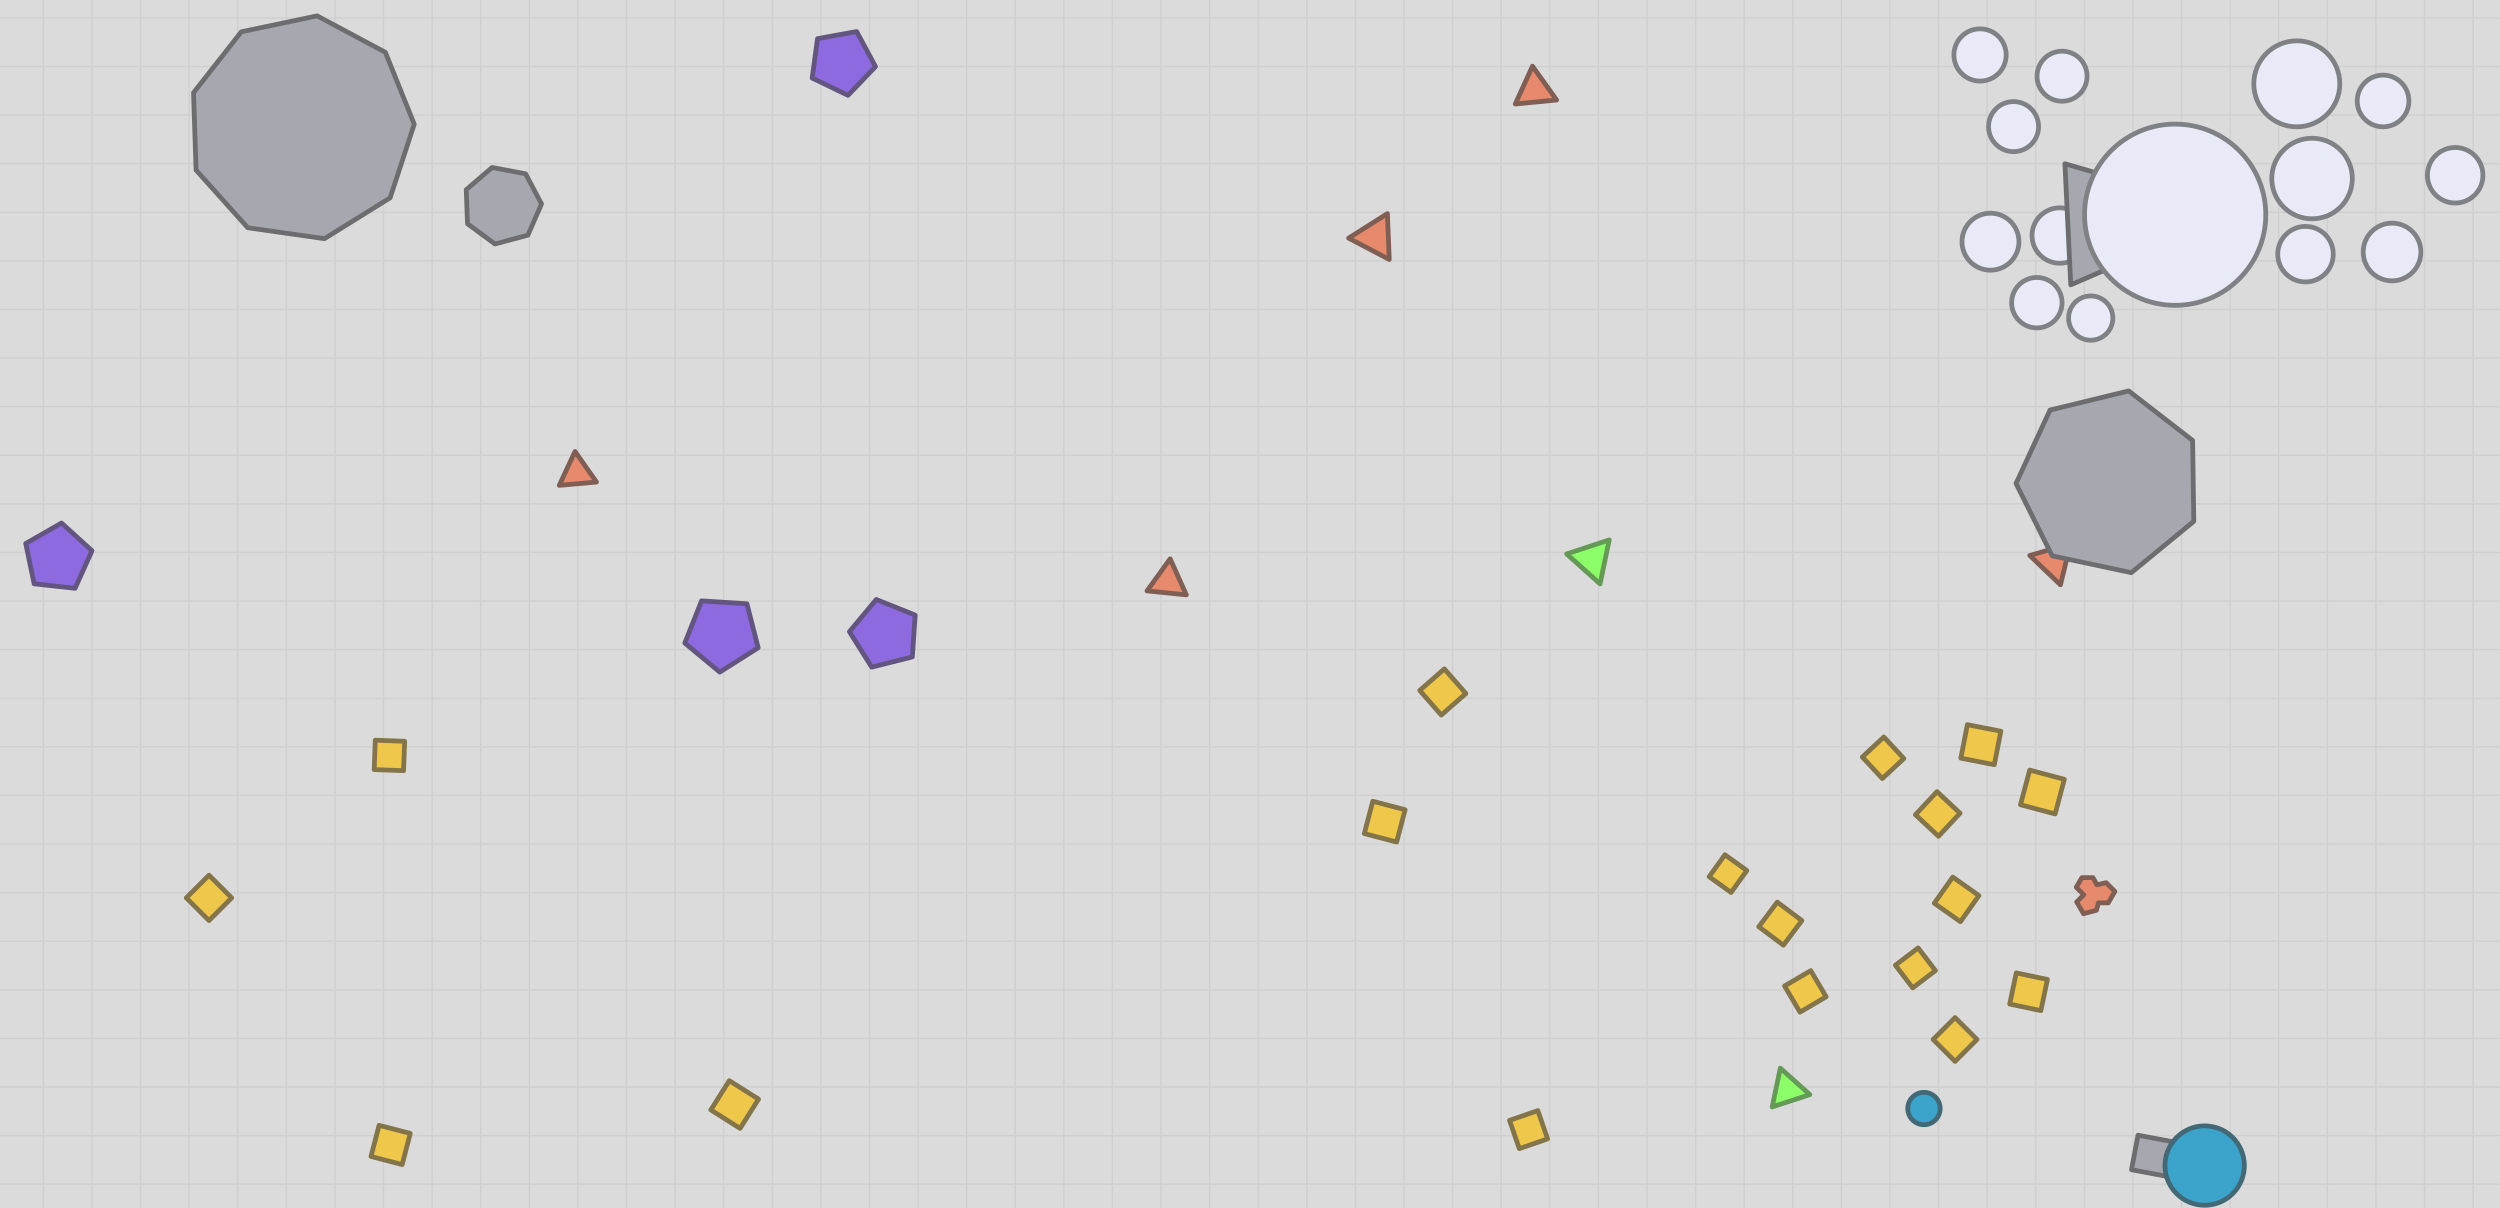 <?xml version="1.0" encoding="UTF-8" standalone="no"?>
<!-- Created with Inkscape (http://www.inkscape.org/) -->

<svg
   version="1.1"
   id="svg246"
   width="1044.8"
   height="504.96"
   viewBox="0 0 1044.8 504.96"
   xml:space="preserve"
   xmlns:inkscape="http://www.inkscape.org/namespaces/inkscape"
   xmlns:sodipodi="http://sodipodi.sourceforge.net/DTD/sodipodi-0.dtd"
   xmlns="http://www.w3.org/2000/svg"
   xmlns:svg="http://www.w3.org/2000/svg"><rect x="0" y="0" width="1044.8" height="504.96" fill="#333333" stroke="none"/><defs
     id="defs250"><inkscape:path-effect
       effect="construct_grid"
       id="path-effect6601"
       is_visible="true"
       lpeversion="1"
       nr_x="26"
       nr_y="52" /></defs><sodipodi:namedview
     id="namedview248"
     pagecolor="#505050"
     bordercolor="#eeeeee"
     borderopacity="1"
     inkscape:showpageshadow="0"
     inkscape:pageopacity="0"
     inkscape:pagecheckerboard="0"
     inkscape:deskcolor="#505050"
     showgrid="false"
     inkscape:zoom="0.27477424"
     inkscape:cx="831.59178"
     inkscape:cy="316.62357"
     inkscape:window-width="1366"
     inkscape:window-height="705"
     inkscape:window-x="-8"
     inkscape:window-y="-8"
     inkscape:window-maximized="1"
     inkscape:current-layer="g252" /><g
     inkscape:groupmode="layer"
     inkscape:label="Image"
     id="g252"><rect
       style="fill:#dbdbdb;fill-opacity:1;stroke:#1e1e1c;stroke-width:0.6;stroke-linecap:round;stroke-linejoin:round;stroke-dasharray:none;stroke-opacity:1"
       id="rect6983"
       width="1084.692"
       height="518.542"
       x="-6.434"
       y="-3.86" /><path
       style="fill:#635f5f;fill-opacity:1;stroke:#cfcfcf;stroke-width:0.6;stroke-linecap:round;stroke-linejoin:round;stroke-dasharray:none;stroke-opacity:1"
       id="path6547"
       transform="matrix(0.707,0.707,-0.707,0.707,0,0)"
       d="m 362.803,365.921 746.876,-746.876 M 348.44,351.558 1095.316,-395.318 M 334.077,337.195 1080.953,-409.681 M 319.714,322.832 1066.59,-424.044 M 305.351,308.469 1052.227,-438.407 M 290.988,294.106 1037.864,-452.77 M 276.625,279.743 1023.501,-467.133 M 262.262,265.38 1009.138,-481.496 M 247.899,251.017 994.775,-495.859 m -761.239,732.513 746.876,-746.876 M 219.173,222.291 966.049,-524.585 M 204.81,207.928 951.686,-538.948 M 190.447,193.565 937.323,-553.311 M 176.084,179.202 922.96,-567.674 M 161.721,164.839 908.597,-582.037 M 147.358,150.476 894.234,-596.4 m -761.239,732.513 746.876,-746.876 m -761.239,732.513 746.876,-746.876 m -761.239,732.513 746.876,-746.876 M 89.906,93.024 836.782,-653.852 M 75.543,78.661 822.419,-668.215 M 61.18,64.298 808.056,-682.578 M 46.817,49.935 793.693,-696.941 M 32.454,35.572 779.33,-711.304 M 18.091,21.209 764.967,-725.667 M 3.728,6.846 750.604,-740.03 M -10.635,-7.517 736.241,-754.393 M 362.803,365.921 -10.635,-7.517 M 377.166,351.558 3.728,-21.88 M 391.529,337.195 18.091,-36.243 M 405.892,322.832 32.454,-50.606 M 420.255,308.469 46.817,-64.969 M 434.618,294.106 61.18,-79.332 M 448.981,279.743 75.543,-93.695 M 463.344,265.38 89.906,-108.058 M 477.707,251.017 104.269,-122.421 M 492.07,236.654 118.632,-136.784 M 506.433,222.291 132.995,-151.147 M 520.796,207.928 147.358,-165.51 M 535.159,193.565 161.721,-179.873 M 549.522,179.202 176.084,-194.236 M 563.885,164.839 190.447,-208.599 M 578.248,150.476 204.81,-222.962 M 592.611,136.113 219.173,-237.325 M 606.974,121.75 233.536,-251.688 M 621.337,107.387 247.899,-266.051 M 635.7,93.024 262.262,-280.414 M 650.063,78.661 276.625,-294.777 M 664.426,64.298 290.988,-309.14 M 678.789,49.935 305.351,-323.503 M 693.152,35.572 319.714,-337.866 M 707.515,21.209 334.077,-352.229 M 721.878,6.846 348.44,-366.592 M 736.241,-7.517 362.803,-380.955 M 750.604,-21.88 377.166,-395.318 M 764.967,-36.243 391.529,-409.681 M 779.33,-50.606 405.892,-424.044 M 793.693,-64.969 420.255,-438.407 M 808.056,-79.332 434.618,-452.77 M 822.419,-93.695 448.981,-467.133 M 836.782,-108.058 463.344,-481.496 M 851.145,-122.421 477.707,-495.859 M 865.508,-136.784 492.07,-510.222 M 879.871,-151.147 506.433,-524.585 M 894.234,-165.51 520.796,-538.948 M 908.597,-179.873 535.159,-553.311 M 922.96,-194.236 549.522,-567.674 M 937.323,-208.599 563.885,-582.037 M 951.686,-222.962 578.248,-596.4 M 966.049,-237.325 592.611,-610.763 M 980.412,-251.688 606.974,-625.126 M 994.775,-266.051 621.337,-639.489 M 1009.138,-280.414 635.7,-653.852 M 1023.501,-294.777 650.063,-668.215 M 1037.864,-309.14 664.426,-682.578 M 1052.227,-323.503 678.789,-696.941 M 1066.59,-337.866 693.152,-711.304 M 1080.953,-352.229 707.515,-725.667 m 387.801,359.075 -373.438,-373.438 m 387.801,359.075 -373.438,-373.438"
       sodipodi:type="arc"
       sodipodi:ry="14.363006"
       sodipodi:rx="14.363006"
       sodipodi:cy="351.55847"
       sodipodi:cx="362.80276"
       inkscape:path-effect="#path-effect6601" /><path
       sodipodi:type="star"
       style="fill:#a7a7af;fill-opacity:1;stroke:#6d6d70;stroke-width:1.588;stroke-linecap:round;stroke-linejoin:round;stroke-dasharray:none;stroke-opacity:1"
       id="path425"
       inkscape:flatsided="true"
       sodipodi:sides="7"
       sodipodi:cx="209.08955"
       sodipodi:cy="88.460968"
       sodipodi:r1="13.034836"
       sodipodi:r2="11.743981"
       sodipodi:arg1="-1.8325957"
       sodipodi:arg2="-1.3837968"
       inkscape:rounded="0"
       inkscape:randomized="0"
       d="m 205.716,75.87 11.114,2.103 5.285,10 -4.523,10.367 -10.926,2.928 -9.101,-6.717 -0.423,-11.303 z"
       inkscape:transform-center-x="-0.67921146"
       inkscape:transform-center-y="0.13656982"
       transform="matrix(1.26,0,0,1.259,-53.55,-25.531)" /><path
       sodipodi:type="star"
       style="fill:#e7896d;fill-opacity:1;stroke:#7f5e54;stroke-width:2;stroke-linecap:round;stroke-linejoin:round;stroke-dasharray:none;stroke-opacity:1"
       id="path4881"
       inkscape:flatsided="true"
       sodipodi:sides="3"
       sodipodi:cx="858.23224"
       sodipodi:cy="234.5824"
       sodipodi:r1="10.238203"
       sodipodi:r2="5.1191015"
       sodipodi:arg1="-0.80761673"
       sodipodi:arg2="0.23958082"
       inkscape:rounded="0"
       inkscape:randomized="0"
       d="m 865.309,227.184 -4.208,17.227 -12.815,-12.258 z"
       inkscape:transform-center-x="1.4344484"
       inkscape:transform-center-y="1.2147394" /><path
       sodipodi:type="star"
       style="fill:#a7a7af;fill-opacity:1;stroke:#6d6d70;stroke-width:2.039;stroke-linecap:round;stroke-linejoin:round;stroke-dasharray:none;stroke-opacity:1"
       id="path2228"
       inkscape:flatsided="true"
       sodipodi:sides="9"
       sodipodi:cx="128.74205"
       sodipodi:cy="55.045189"
       sodipodi:r1="48.221405"
       sodipodi:r2="45.313297"
       sodipodi:arg1="-2.1273956"
       sodipodi:arg2="-1.7783298"
       inkscape:rounded="0"
       inkscape:randomized="0"
       d="M 103.267,14.102 135.544,7.306 164.639,22.847 176.937,53.454 166.684,84.806 138.678,102.232 106.022,97.579 83.998,73.024 82.909,40.057 Z"
       inkscape:transform-center-x="-1.1585298"
       inkscape:transform-center-y="-0.27098568"
       transform="matrix(0.981,0,0,0.981,-0.457,-0.542)" /><path
       sodipodi:type="star"
       style="fill:#a7a7af;fill-opacity:1;stroke:#6d6d70;stroke-width:2.059;stroke-linecap:round;stroke-linejoin:round;stroke-dasharray:none;stroke-opacity:1"
       id="path2241"
       inkscape:flatsided="true"
       sodipodi:sides="7"
       sodipodi:cx="882.67963"
       sodipodi:cy="206.51614"
       sodipodi:r1="40.125809"
       sodipodi:r2="36.152103"
       sodipodi:arg1="-1.3608228"
       sodipodi:arg2="-0.91202386"
       inkscape:rounded="0"
       inkscape:randomized="0"
       d="m 891.043,167.272 27.534,21.315 0.502,34.816 -26.907,22.1 -34.055,-7.258 -15.559,-31.15 14.654,-31.586 z"
       inkscape:transform-center-x="1.8074765"
       inkscape:transform-center-y="-0.12509476"
       transform="matrix(0.971,0,0,0.971,24.402,0.954)" /><path
       sodipodi:type="star"
       style="fill:#8d6adf;fill-opacity:1;stroke:#62557f;stroke-width:2;stroke-linecap:round;stroke-linejoin:round;stroke-dasharray:none;stroke-opacity:1"
       id="path2969"
       inkscape:flatsided="true"
       sodipodi:sides="5"
       sodipodi:cx="371.78247"
       sodipodi:cy="265.104"
       sodipodi:r1="14.895121"
       sodipodi:r2="12.050406"
       sodipodi:arg1="-1.8176268"
       sodipodi:arg2="-1.1893083"
       inkscape:rounded="0"
       inkscape:randomized="0"
       d="m 368.143,250.66 16.251,6.519 -1.178,17.471 -16.98,4.278 -9.316,-14.826 z"
       inkscape:transform-center-x="1.1246214"
       inkscape:transform-center-y="-0.30966976"
       transform="translate(-1.933,-0.114)" /><path
       sodipodi:type="star"
       style="fill:#8d6adf;fill-opacity:1;stroke:#62557f;stroke-width:2;stroke-linecap:round;stroke-linejoin:round;stroke-dasharray:none;stroke-opacity:1"
       id="path3299"
       inkscape:flatsided="true"
       sodipodi:sides="5"
       sodipodi:cx="301.83871"
       sodipodi:cy="264.76282"
       sodipodi:r1="16.154427"
       sodipodi:r2="13.069205"
       sodipodi:arg1="-2.1353657"
       sodipodi:arg2="-1.5070472"
       inkscape:rounded="0"
       inkscape:randomized="0"
       d="m 293.195,251.115 18.952,1.21 4.706,18.398 -16.044,10.161 -14.621,-12.119 z"
       inkscape:transform-center-x="0.31801969"
       inkscape:transform-center-y="1.2370222" /><path
       sodipodi:type="star"
       style="fill:#8d6adf;fill-opacity:1;stroke:#62557f;stroke-width:2;stroke-linecap:round;stroke-linejoin:round;stroke-dasharray:none;stroke-opacity:1"
       id="path3301"
       inkscape:flatsided="true"
       sodipodi:sides="5"
       sodipodi:cx="351.87979"
       sodipodi:cy="25.930378"
       sodipodi:r1="14.140955"
       sodipodi:r2="11.440273"
       sodipodi:arg1="-1.1215362"
       sodipodi:arg2="-0.49321768"
       inkscape:rounded="0"
       inkscape:randomized="0"
       d="m 358.021,13.193 7.871,14.642 -11.494,12.01 -14.974,-7.22 2.239,-16.472 z"
       inkscape:transform-center-x="-0.77827422"
       inkscape:transform-center-y="0.5885688" /><path
       sodipodi:type="star"
       style="fill:#8d6adf;fill-opacity:1;stroke:#62557f;stroke-width:2;stroke-linecap:round;stroke-linejoin:round;stroke-dasharray:none;stroke-opacity:1"
       id="path3303"
       inkscape:flatsided="true"
       sodipodi:sides="5"
       sodipodi:cx="24.110703"
       sodipodi:cy="233.14594"
       sodipodi:r1="14.644221"
       sodipodi:r2="11.847423"
       sodipodi:arg1="-1.4618544"
       sodipodi:arg2="-0.83353587"
       inkscape:rounded="0"
       inkscape:randomized="0"
       d="M 25.703,218.589 38.448,230.162 31.379,245.859 14.266,243.987 10.758,227.133 Z"
       inkscape:transform-center-x="-0.49202186"
       inkscape:transform-center-y="-0.9221679" /><path
       sodipodi:type="star"
       style="fill:#efc74b;fill-opacity:1;stroke:#837549;stroke-width:2;stroke-linecap:round;stroke-linejoin:round;stroke-dasharray:none;stroke-opacity:1"
       id="path3357"
       inkscape:flatsided="true"
       sodipodi:sides="4"
       sodipodi:cx="602.98212"
       sodipodi:cy="289.18695"
       sodipodi:r1="9.6717091"
       sodipodi:r2="6.8389306"
       sodipodi:arg1="-1.5042282"
       sodipodi:arg2="-0.71883"
       inkscape:rounded="0"
       inkscape:randomized="0"
       d="m 603.625,279.537 9.007,10.294 -10.294,9.007 -9.007,-10.294 z" /><path
       sodipodi:type="star"
       style="fill:#efc74b;fill-opacity:1;stroke:#837549;stroke-width:2;stroke-linecap:round;stroke-linejoin:round;stroke-dasharray:none;stroke-opacity:1"
       id="path4431"
       inkscape:flatsided="true"
       sodipodi:sides="4"
       sodipodi:cx="578.69556"
       sodipodi:cy="343.3894"
       sodipodi:r1="9.8755131"
       sodipodi:r2="6.9830422"
       sodipodi:arg1="-2.1000431"
       sodipodi:arg2="-1.3146449"
       inkscape:rounded="0"
       inkscape:randomized="0"
       d="m 573.71,334.865 13.51,3.538 -3.538,13.51 -13.51,-3.538 z" /><path
       sodipodi:type="star"
       style="fill:#efc74b;fill-opacity:1;stroke:#837549;stroke-width:2;stroke-linecap:round;stroke-linejoin:round;stroke-dasharray:none;stroke-opacity:1"
       id="path4433"
       inkscape:flatsided="true"
       sodipodi:sides="4"
       sodipodi:cx="722.16321"
       sodipodi:cy="365.10254"
       sodipodi:r1="7.9854145"
       sodipodi:r2="5.6465406"
       sodipodi:arg1="-1.7326338"
       sodipodi:arg2="-0.94723559"
       inkscape:rounded="0"
       inkscape:randomized="0"
       d="m 720.876,357.221 9.168,6.594 -6.594,9.168 -9.168,-6.594 z" /><path
       sodipodi:type="star"
       style="fill:#efc74b;fill-opacity:1;stroke:#837549;stroke-width:2;stroke-linecap:round;stroke-linejoin:round;stroke-dasharray:none;stroke-opacity:1"
       id="path4435"
       inkscape:flatsided="true"
       sodipodi:sides="4"
       sodipodi:cx="744.03717"
       sodipodi:cy="386.01151"
       sodipodi:r1="9.0983782"
       sodipodi:r2="6.4335251"
       sodipodi:arg1="-1.7126934"
       sodipodi:arg2="-0.92729522"
       inkscape:rounded="0"
       inkscape:randomized="0"
       d="m 742.75,377.005 10.294,7.72 -7.72,10.294 -10.294,-7.72 z" /><path
       sodipodi:type="star"
       style="fill:#efc74b;fill-opacity:1;stroke:#837549;stroke-width:2;stroke-linecap:round;stroke-linejoin:round;stroke-dasharray:none;stroke-opacity:1"
       id="path4437"
       inkscape:flatsided="true"
       sodipodi:sides="4"
       sodipodi:cx="754.49164"
       sodipodi:cy="414.319"
       sodipodi:r1="8.9724035"
       sodipodi:r2="6.3444471"
       sodipodi:arg1="-1.3171222"
       sodipodi:arg2="-0.53172407"
       inkscape:rounded="0"
       inkscape:randomized="0"
       d="m 756.743,405.634 6.434,10.937 -10.937,6.434 -6.434,-10.937 z" /><path
       sodipodi:type="star"
       style="fill:#efc74b;fill-opacity:1;stroke:#837549;stroke-width:2;stroke-linecap:round;stroke-linejoin:round;stroke-dasharray:none;stroke-opacity:1"
       id="path4439"
       inkscape:flatsided="true"
       sodipodi:sides="4"
       sodipodi:cx="800.49133"
       sodipodi:cy="404.50787"
       sodipodi:r1="8.4390221"
       sodipodi:r2="5.9672894"
       sodipodi:arg1="-1.4369853"
       sodipodi:arg2="-0.65158719"
       inkscape:rounded="0"
       inkscape:randomized="0"
       d="m 801.617,396.144 7.238,9.489 -9.489,7.238 -7.238,-9.489 z" /><path
       sodipodi:type="star"
       style="fill:#efc74b;fill-opacity:1;stroke:#837549;stroke-width:2;stroke-linecap:round;stroke-linejoin:round;stroke-dasharray:none;stroke-opacity:1"
       id="path4441"
       inkscape:flatsided="true"
       sodipodi:sides="4"
       sodipodi:cx="817.70105"
       sodipodi:cy="375.87869"
       sodipodi:r1="9.4662495"
       sodipodi:r2="6.6936493"
       sodipodi:arg1="-1.7415315"
       sodipodi:arg2="-0.95613337"
       inkscape:rounded="0"
       inkscape:randomized="0"
       d="m 816.093,366.55 10.937,7.72 -7.72,10.937 -10.937,-7.72 z" /><path
       sodipodi:type="star"
       style="fill:#efc74b;fill-opacity:1;stroke:#837549;stroke-width:2;stroke-linecap:round;stroke-linejoin:round;stroke-dasharray:none;stroke-opacity:1"
       id="path4443"
       inkscape:flatsided="true"
       sodipodi:sides="4"
       sodipodi:cx="847.77777"
       sodipodi:cy="414.47983"
       sodipodi:r1="9.4128103"
       sodipodi:r2="6.6558619"
       sodipodi:arg1="-2.1493205"
       sodipodi:arg2="-1.3639224"
       inkscape:rounded="0"
       inkscape:randomized="0"
       d="m 842.631,406.599 13.028,2.734 -2.734,13.028 -13.028,-2.734 z" /><path
       sodipodi:type="star"
       style="fill:#efc74b;fill-opacity:1;stroke:#837549;stroke-width:2;stroke-linecap:round;stroke-linejoin:round;stroke-dasharray:none;stroke-opacity:1"
       id="path4445"
       inkscape:flatsided="true"
       sodipodi:sides="4"
       sodipodi:cx="817.05768"
       sodipodi:cy="434.42377"
       sodipodi:r1="9.1677732"
       sodipodi:r2="6.4825945"
       sodipodi:arg1="-1.5707963"
       sodipodi:arg2="-0.78539816"
       inkscape:rounded="0"
       inkscape:randomized="0"
       d="m 817.058,425.256 9.168,9.168 -9.168,9.168 -9.168,-9.168 z" /><path
       sodipodi:type="star"
       style="fill:#efc74b;fill-opacity:1;stroke:#837549;stroke-width:2;stroke-linecap:round;stroke-linejoin:round;stroke-dasharray:none;stroke-opacity:1"
       id="path4447"
       inkscape:flatsided="true"
       sodipodi:sides="4"
       sodipodi:cx="853.56793"
       sodipodi:cy="331.00485"
       sodipodi:r1="10.593361"
       sodipodi:r2="7.4906373"
       sodipodi:arg1="-2.0955921"
       sodipodi:arg2="-1.3101939"
       inkscape:rounded="0"
       inkscape:randomized="0"
       d="m 848.26,321.837 14.475,3.86 -3.86,14.475 -14.475,-3.86 z" /><path
       sodipodi:type="star"
       style="fill:#efc74b;fill-opacity:1;stroke:#837549;stroke-width:2;stroke-linecap:round;stroke-linejoin:round;stroke-dasharray:none;stroke-opacity:1"
       id="path4449"
       inkscape:flatsided="true"
       sodipodi:sides="4"
       sodipodi:cx="827.8338"
       sodipodi:cy="311.22177"
       sodipodi:r1="10.081613"
       sodipodi:r2="7.128777"
       sodipodi:arg1="-2.1632237"
       sodipodi:arg2="-1.3778255"
       inkscape:rounded="0"
       inkscape:randomized="0"
       d="m 822.204,302.858 13.993,2.734 -2.734,13.993 -13.993,-2.734 z" /><path
       sodipodi:type="star"
       style="fill:#efc74b;fill-opacity:1;stroke:#837549;stroke-width:2;stroke-linecap:round;stroke-linejoin:round;stroke-dasharray:none;stroke-opacity:1"
       id="path4451"
       inkscape:flatsided="true"
       sodipodi:sides="4"
       sodipodi:cx="809.81995"
       sodipodi:cy="340.17264"
       sodipodi:r1="9.334156"
       sodipodi:r2="6.600245"
       sodipodi:arg1="-1.6052654"
       sodipodi:arg2="-0.81986726"
       inkscape:rounded="0"
       inkscape:randomized="0"
       d="m 809.498,330.844 9.65,9.007 -9.007,9.65 -9.65,-9.007 z" /><path
       sodipodi:type="star"
       style="fill:#efc74b;fill-opacity:1;stroke:#837549;stroke-width:2;stroke-linecap:round;stroke-linejoin:round;stroke-dasharray:none;stroke-opacity:1"
       id="path4453"
       inkscape:flatsided="true"
       sodipodi:sides="4"
       sodipodi:cx="786.98096"
       sodipodi:cy="316.69028"
       sodipodi:r1="8.6912136"
       sodipodi:r2="6.1456161"
       sodipodi:arg1="-1.5337762"
       sodipodi:arg2="-0.74837805"
       inkscape:rounded="0"
       inkscape:randomized="0"
       d="m 787.303,308.005 8.364,9.007 -9.007,8.364 -8.364,-9.007 z" /><path
       sodipodi:type="star"
       style="fill:#efc74b;fill-opacity:1;stroke:#837549;stroke-width:2;stroke-linecap:round;stroke-linejoin:round;stroke-dasharray:none;stroke-opacity:1"
       id="path4455"
       inkscape:flatsided="true"
       sodipodi:sides="4"
       sodipodi:cx="638.81989"
       sodipodi:cy="472.0921"
       sodipodi:r1="8.850482"
       sodipodi:r2="6.2582359"
       sodipodi:arg1="-1.1186425"
       sodipodi:arg2="-0.3332443"
       inkscape:rounded="0"
       inkscape:randomized="0"
       d="m 642.687,464.131 4.094,11.828 -11.828,4.094 -4.094,-11.828 z" /><path
       sodipodi:type="star"
       style="fill:#efc74b;fill-opacity:1;stroke:#837549;stroke-width:2;stroke-linecap:round;stroke-linejoin:round;stroke-dasharray:none;stroke-opacity:1"
       id="path4468"
       inkscape:flatsided="true"
       sodipodi:sides="4"
       sodipodi:cx="307.03998"
       sodipodi:cy="461.60541"
       sodipodi:r1="10.223031"
       sodipodi:r2="7.2287745"
       sodipodi:arg1="-1.7928782"
       sodipodi:arg2="-1.0074801"
       inkscape:rounded="0"
       inkscape:randomized="0"
       d="m 304.788,451.633 12.224,7.72 -7.72,12.224 -12.224,-7.72 z" /><path
       sodipodi:type="star"
       style="fill:#efc74b;fill-opacity:1;stroke:#837549;stroke-width:2;stroke-linecap:round;stroke-linejoin:round;stroke-dasharray:none;stroke-opacity:1"
       id="path4470"
       inkscape:flatsided="true"
       sodipodi:sides="4"
       sodipodi:cx="163.2507"
       sodipodi:cy="478.49341"
       sodipodi:r1="9.5166712"
       sodipodi:r2="6.7293024"
       sodipodi:arg1="-2.1025204"
       sodipodi:arg2="-1.3171222"
       inkscape:rounded="0"
       inkscape:randomized="0"
       d="m 158.426,470.291 13.028,3.378 -3.378,13.028 -13.028,-3.378 z" /><path
       sodipodi:type="star"
       style="fill:#efc74b;fill-opacity:1;stroke:#837549;stroke-width:2;stroke-linecap:round;stroke-linejoin:round;stroke-dasharray:none;stroke-opacity:1"
       id="path4472"
       inkscape:flatsided="true"
       sodipodi:sides="4"
       sodipodi:cx="87.335098"
       sodipodi:cy="375.23535"
       sodipodi:r1="9.4894495"
       sodipodi:r2="6.7100539"
       sodipodi:arg1="-1.5707963"
       sodipodi:arg2="-0.78539816"
       inkscape:rounded="0"
       inkscape:randomized="0"
       d="m 87.335,365.746 9.489,9.489 -9.489,9.489 -9.489,-9.489 z" /><path
       sodipodi:type="star"
       style="fill:#efc74b;fill-opacity:1;stroke:#837549;stroke-width:2;stroke-linecap:round;stroke-linejoin:round;stroke-dasharray:none;stroke-opacity:1"
       id="path4474"
       inkscape:flatsided="true"
       sodipodi:sides="4"
       sodipodi:cx="162.74724"
       sodipodi:cy="315.71371"
       sodipodi:r1="8.6912136"
       sodipodi:r2="6.1456161"
       sodipodi:arg1="-0.74837805"
       sodipodi:arg2="0.037020116"
       inkscape:rounded="0"
       inkscape:randomized="0"
       d="m 169.116,309.8 -0.455,12.283 -12.283,-0.455 0.455,-12.283 z" /><path
       sodipodi:type="star"
       style="fill:#e7896d;fill-opacity:1;stroke:#7f5e54;stroke-width:2;stroke-linecap:round;stroke-linejoin:round;stroke-dasharray:none;stroke-opacity:1"
       id="path4476"
       inkscape:flatsided="true"
       sodipodi:sides="3"
       sodipodi:cx="241.10703"
       sodipodi:cy="197.66228"
       sodipodi:r1="9.0198498"
       sodipodi:r2="6.3779974"
       sodipodi:arg1="-1.6591731"
       sodipodi:arg2="-0.61197555"
       inkscape:rounded="0"
       inkscape:randomized="0"
       d="m 240.311,188.678 8.975,12.788 -15.562,1.379 z" /><path
       sodipodi:type="star"
       style="fill:#e7896d;fill-opacity:1;stroke:#7f5e54;stroke-width:2;stroke-linecap:round;stroke-linejoin:round;stroke-dasharray:none;stroke-opacity:1"
       id="path4478"
       inkscape:flatsided="true"
       sodipodi:sides="3"
       sodipodi:cx="488.14371"
       sodipodi:cy="242.70473"
       sodipodi:r1="9.5383921"
       sodipodi:r2="4.769196"
       sodipodi:arg1="-1.4694498"
       sodipodi:arg2="-0.42225227"
       inkscape:rounded="0"
       inkscape:randomized="0"
       d="m 489.109,233.215 6.771,15.07 -16.436,-1.671 z"
       inkscape:transform-center-x="0.48251437"
       inkscape:transform-center-y="-1.9544926"
       transform="translate(-0.08,0.322)" /><path
       sodipodi:type="star"
       style="fill:#e7896d;fill-opacity:1;stroke:#7f5e54;stroke-width:2;stroke-linecap:round;stroke-linejoin:round;stroke-dasharray:none;stroke-opacity:1"
       id="path4877"
       inkscape:flatsided="true"
       sodipodi:sides="3"
       sodipodi:cx="574.67462"
       sodipodi:cy="99.076286"
       sodipodi:r1="11.079167"
       sodipodi:r2="5.5395837"
       sodipodi:arg1="-1.0876707"
       sodipodi:arg2="-0.040473111"
       inkscape:rounded="0"
       inkscape:randomized="0"
       d="m 579.821,89.265 0.776,19.174 -16.993,-8.915 z"
       inkscape:transform-center-x="2.57341"
       inkscape:transform-center-y="-0.22414297" /><path
       sodipodi:type="star"
       style="fill:#e7896d;fill-opacity:1;stroke:#7f5e54;stroke-width:2;stroke-linecap:round;stroke-linejoin:round;stroke-dasharray:none;stroke-opacity:1"
       id="path4879"
       inkscape:flatsided="true"
       sodipodi:sides="3"
       sodipodi:cx="641.42242"
       sodipodi:cy="37.63612"
       sodipodi:r1="10.01855"
       sodipodi:r2="5.009275"
       sodipodi:arg1="-1.6672701"
       sodipodi:arg2="-0.62007255"
       inkscape:rounded="0"
       inkscape:randomized="0"
       d="m 640.457,27.664 10.084,14.122 -17.272,1.671 z"
       inkscape:transform-center-x="-0.48251437"
       inkscape:transform-center-y="-2.0751212" /><path
       style="fill:#e7896d;fill-opacity:1;stroke:#7f5e54;stroke-width:2;stroke-linecap:round;stroke-linejoin:round;stroke-dasharray:none;stroke-opacity:1"
       d="m 876.327,369.767 3.86,-0.885 3.659,3.659 -2.76,4.781 h -4.116 l -0.83,3.096 -5.396,1.446 -2.855,-4.944 2.97,-2.97 -3.138,-3.138 2.328,-4.032 h 4.668 z"
       id="path4937" /><path
       sodipodi:type="star"
       style="fill:#8bfe6a;fill-opacity:1;stroke:#659956;stroke-width:2;stroke-linecap:round;stroke-linejoin:round;stroke-dasharray:none;stroke-opacity:1"
       id="path4991"
       inkscape:flatsided="true"
       sodipodi:sides="3"
       sodipodi:cx="664.57965"
       sodipodi:cy="233.54401"
       sodipodi:r1="10.833167"
       sodipodi:r2="5.4165835"
       sodipodi:arg1="-0.84110256"
       sodipodi:arg2="0.20609499"
       inkscape:rounded="0"
       inkscape:randomized="0"
       d="m 671.801,225.469 -3.84,18.367 -13.986,-12.509 z"
       inkscape:transform-center-x="1.6910362"
       inkscape:transform-center-y="1.1084448"
       transform="translate(0.739,0.171)" /><path
       sodipodi:type="star"
       style="fill:#8bfe6a;fill-opacity:1;stroke:#659956;stroke-width:2;stroke-linecap:round;stroke-linejoin:round;stroke-dasharray:none;stroke-opacity:1"
       id="path5183"
       inkscape:flatsided="true"
       sodipodi:sides="3"
       sodipodi:cx="747.0127"
       sodipodi:cy="455.49356"
       sodipodi:r1="9.5620937"
       sodipodi:r2="4.7810469"
       sodipodi:arg1="-1.8872278"
       sodipodi:arg2="-0.84003023"
       inkscape:rounded="0"
       inkscape:randomized="0"
       d="m 744.037,446.406 12.333,11.054 -15.74,5.154 z"
       inkscape:transform-center-x="-1.4877526"
       inkscape:transform-center-y="-0.98340691" /><circle
       style="fill:#e8ebf7;fill-opacity:1;stroke:#808185;stroke-width:2;stroke-linecap:round;stroke-linejoin:round;stroke-dasharray:none;stroke-opacity:1"
       id="path5237"
       cx="827.497"
       cy="22.973"
       r="10.918" /><circle
       style="fill:#e8ebf7;fill-opacity:1;stroke:#808185;stroke-width:2;stroke-linecap:round;stroke-linejoin:round;stroke-dasharray:none;stroke-opacity:1"
       id="path5567"
       cx="841.505"
       cy="52.916"
       r="10.454" /><circle
       style="fill:#e8ebf7;fill-opacity:1;stroke:#808185;stroke-width:2;stroke-linecap:round;stroke-linejoin:round;stroke-dasharray:none;stroke-opacity:1"
       id="path5571"
       cx="861.771"
       cy="31.846"
       r="10.454" /><circle
       style="fill:#e8ebf7;fill-opacity:1;stroke:#808185;stroke-width:2;stroke-linecap:round;stroke-linejoin:round;stroke-dasharray:none;stroke-opacity:1"
       id="path5573"
       cx="860.806"
       cy="98.433"
       r="11.58" /><circle
       style="fill:#e8ebf7;fill-opacity:1;stroke:#808185;stroke-width:2;stroke-linecap:round;stroke-linejoin:round;stroke-dasharray:none;stroke-opacity:1"
       id="path5575"
       cx="831.855"
       cy="101.006"
       r="11.902" /><circle
       style="fill:#e8ebf7;fill-opacity:1;stroke:#808185;stroke-width:2;stroke-linecap:round;stroke-linejoin:round;stroke-dasharray:none;stroke-opacity:1"
       id="path5577"
       cx="851.236"
       cy="126.499"
       r="10.535" /><circle
       style="fill:#e8ebf7;fill-opacity:1;stroke:#808185;stroke-width:2;stroke-linecap:round;stroke-linejoin:round;stroke-dasharray:none;stroke-opacity:1"
       id="path5579"
       cx="873.753"
       cy="132.933"
       r="9.248" /><circle
       style="fill:#e8ebf7;fill-opacity:1;stroke:#808185;stroke-width:2;stroke-linecap:round;stroke-linejoin:round;stroke-dasharray:none;stroke-opacity:1"
       id="path5581"
       cx="966.248"
       cy="74.607"
       r="16.832" /><circle
       style="fill:#e8ebf7;fill-opacity:1;stroke:#808185;stroke-width:2;stroke-linecap:round;stroke-linejoin:round;stroke-dasharray:none;stroke-opacity:1"
       id="path5583"
       cx="999.684"
       cy="105.314"
       r="12.055" /><circle
       style="fill:#e8ebf7;fill-opacity:1;stroke:#808185;stroke-width:2;stroke-linecap:round;stroke-linejoin:round;stroke-dasharray:none;stroke-opacity:1"
       id="path5587"
       cx="1026.07"
       cy="73.242"
       r="11.6" /><circle
       style="fill:#e8ebf7;fill-opacity:1;stroke:#808185;stroke-width:2;stroke-linecap:round;stroke-linejoin:round;stroke-dasharray:none;stroke-opacity:1"
       id="path5589"
       cx="995.931"
       cy="42.194"
       r="10.804" /><circle
       style="fill:#e8ebf7;fill-opacity:1;stroke:#808185;stroke-width:2;stroke-linecap:round;stroke-linejoin:round;stroke-dasharray:none;stroke-opacity:1"
       id="path5591"
       cx="959.879"
       cy="35.029"
       r="17.969" /><path
       style="fill:#a7a7af;fill-opacity:1;stroke:#6d6d70;stroke-width:2;stroke-linecap:round;stroke-linejoin:round;stroke-dasharray:none;stroke-opacity:1"
       d="m 862.967,68.426 2.451,50.605 14.668,-6.346 -1.929,-39.841 z"
       id="path5651"
       sodipodi:nodetypes="ccccc" /><circle
       style="fill:#e8ebf7;fill-opacity:1;stroke:#808185;stroke-width:2;stroke-linecap:round;stroke-linejoin:round;stroke-dasharray:none;stroke-opacity:1"
       id="path5593"
       cx="963.518"
       cy="106.224"
       r="11.6" /><circle
       style="fill:#e8ebf7;fill-opacity:1;stroke:#808185;stroke-width:2;stroke-linecap:round;stroke-linejoin:round;stroke-dasharray:none;stroke-opacity:1"
       id="path5595"
       cx="909.042"
       cy="89.733"
       r="37.872" /><g
       id="g11149"
       transform="rotate(10.608,914.913,485.907)"><rect
         style="fill:#a7a7af;fill-opacity:1;stroke:#6d6d70;stroke-width:2;stroke-linecap:round;stroke-linejoin:round;stroke-dasharray:none;stroke-opacity:1"
         id="rect10350"
         width="20.926"
         height="14.671"
         x="891.755"
         y="478.572" /><circle
         style="fill:#3ca4cb;fill-opacity:1;stroke:#436977;stroke-width:2;stroke-linecap:round;stroke-linejoin:round;stroke-dasharray:none;stroke-opacity:1"
         id="path9294"
         cx="921.483"
         cy="485.907"
         r="16.588" /></g><circle
       style="fill:#3ca4cb;fill-opacity:1;stroke:#436977;stroke-width:2;stroke-linecap:round;stroke-linejoin:round;stroke-dasharray:none;stroke-opacity:1"
       id="path11151"
       cx="804.065"
       cy="463.279"
       r="6.767" /></g></svg>

